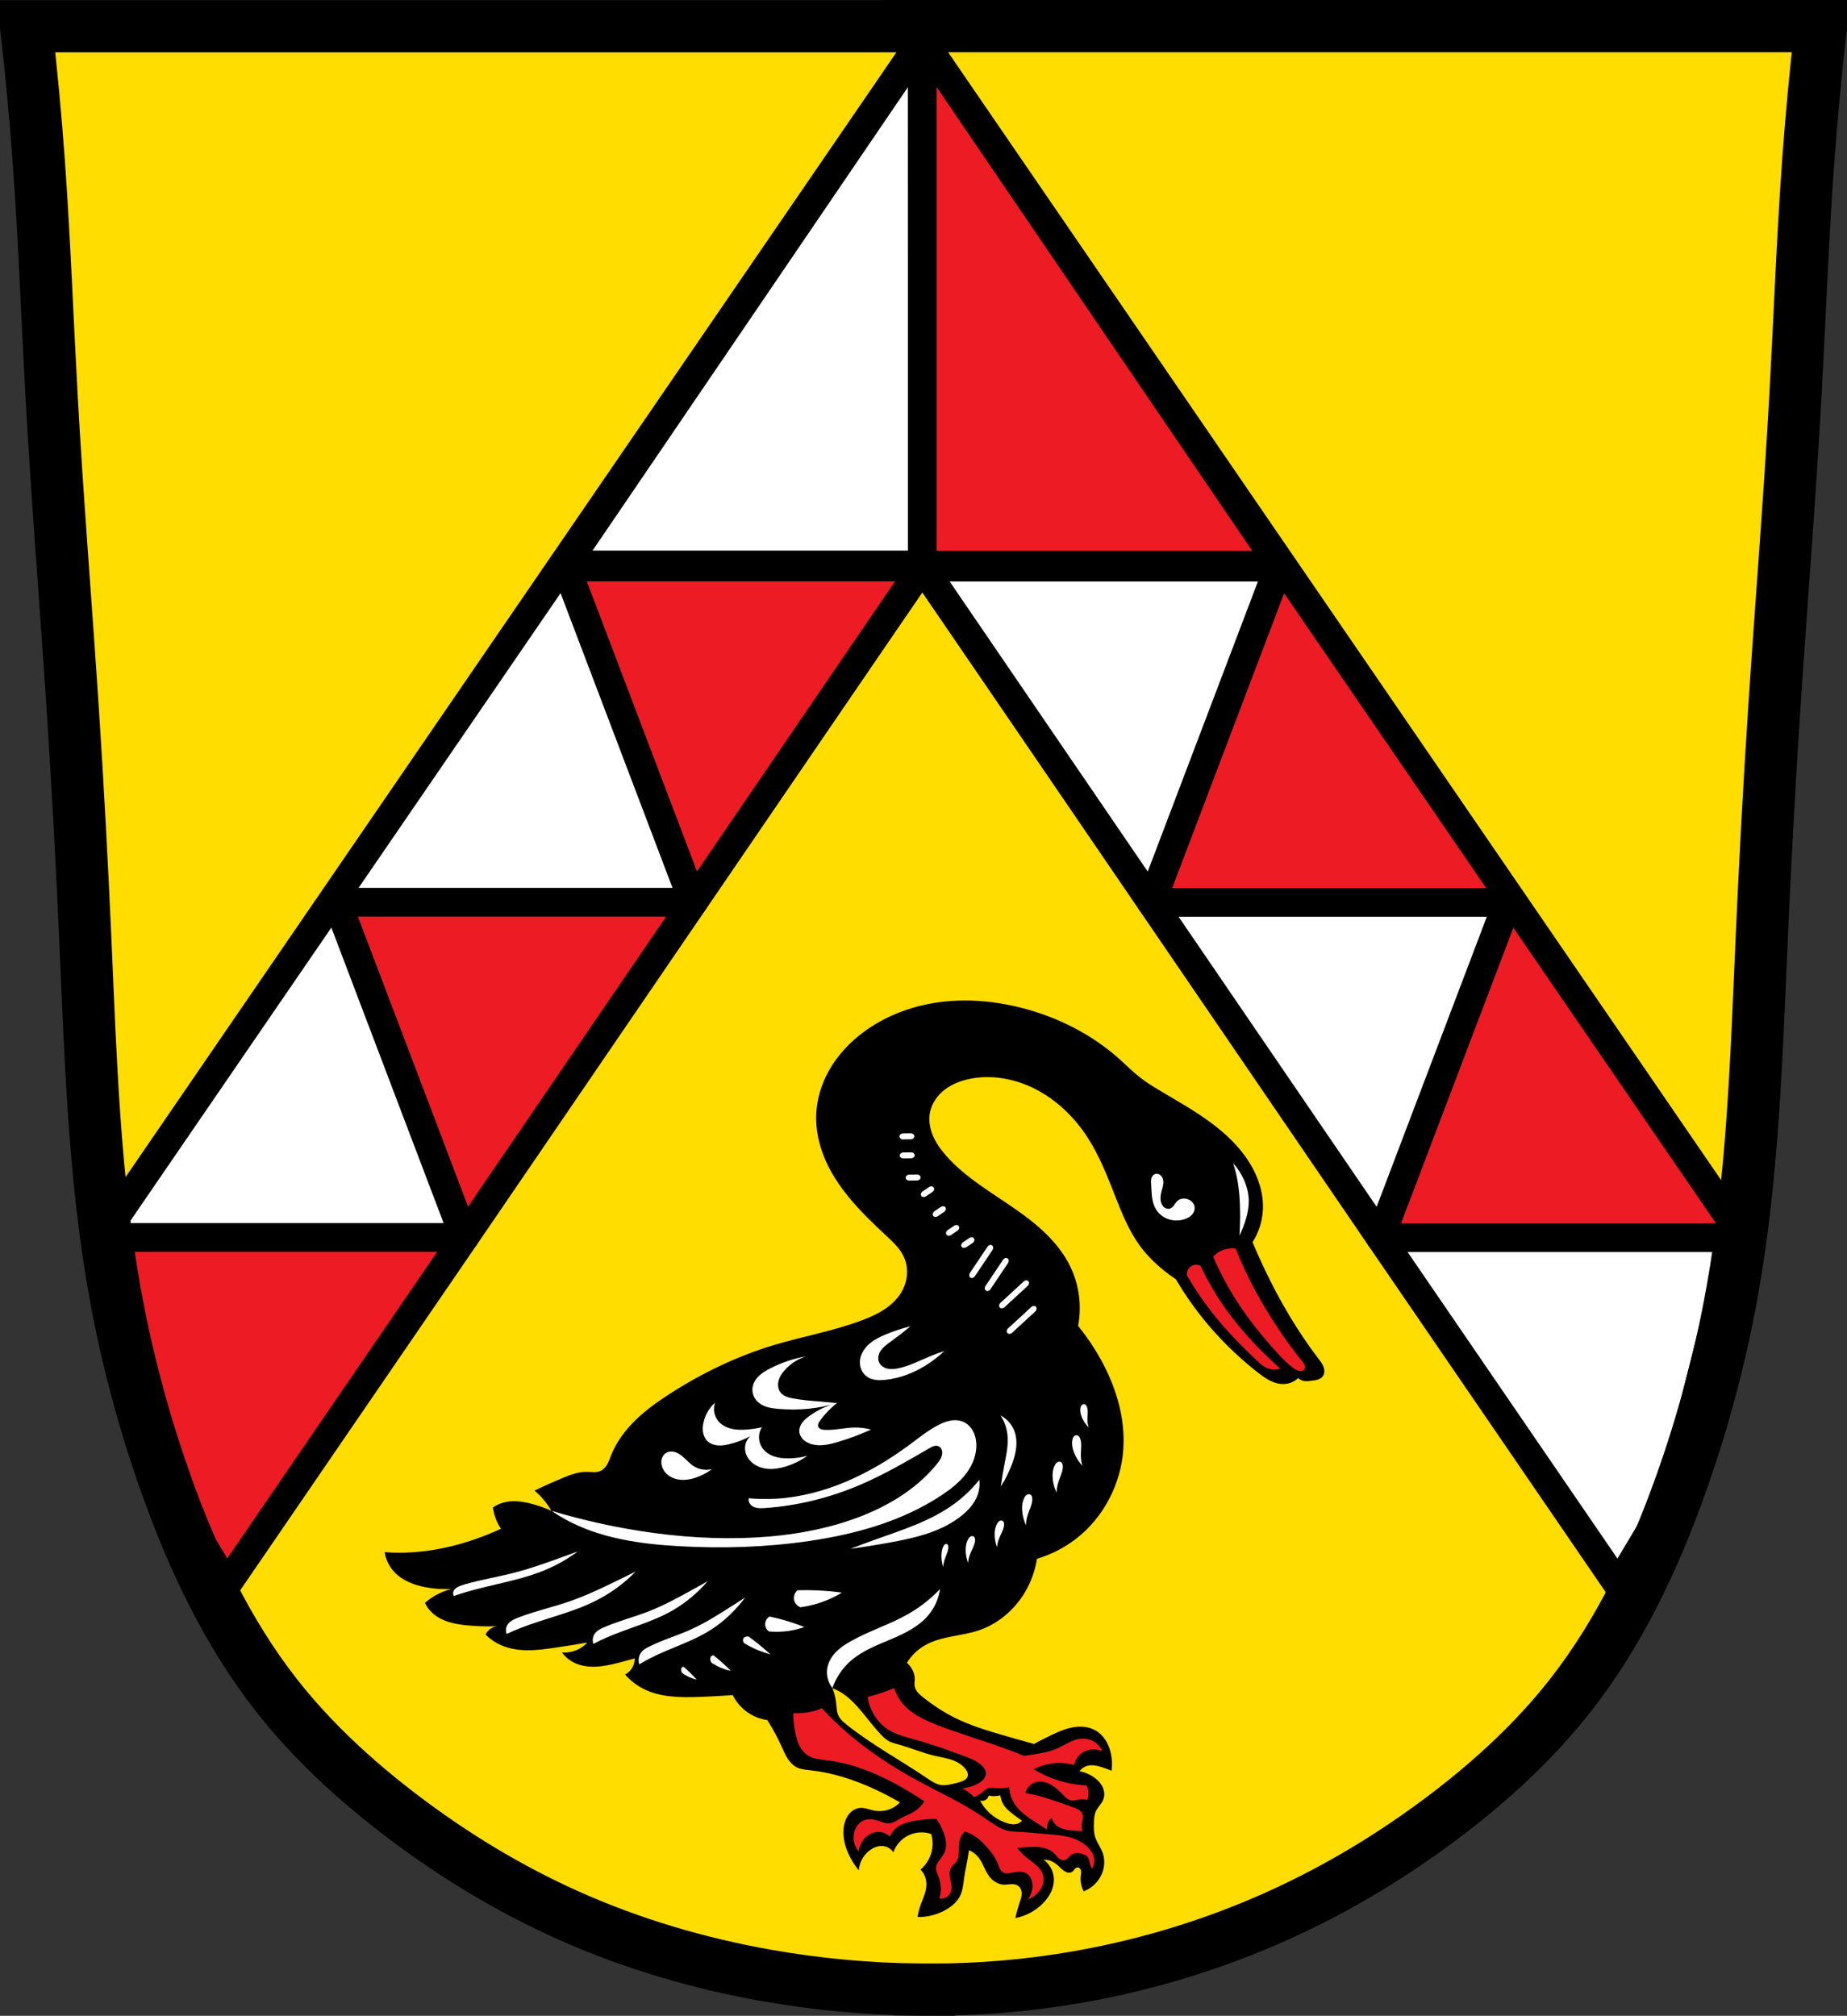 <?xml version="1.0" encoding="UTF-8" standalone="no"?>
<!-- Created with Inkscape (http://www.inkscape.org/) -->

<svg
   xmlns:dc="http://purl.org/dc/elements/1.1/"
   xmlns:cc="http://creativecommons.org/ns#"
   xmlns:rdf="http://www.w3.org/1999/02/22-rdf-syntax-ns#"
   xmlns:svg="http://www.w3.org/2000/svg"
   xmlns="http://www.w3.org/2000/svg"
   xmlns:sodipodi="http://sodipodi.sourceforge.net/DTD/sodipodi-0.dtd"
   xmlns:inkscape="http://www.inkscape.org/namespaces/inkscape"
   width="707.777"
   height="772.541"
   id="svg3724"
   version="1.1"
   inkscape:version="0.92.5 (2060ec1f9f, 2020-04-08)"
   sodipodi:docname="Wappen_Beutelsbach.svg">
  <rect width="100%" height="100%" fill="#333333" stroke="none"/>
  <defs
     id="defs3726">
    <inkscape:path-effect
       effect="spiro"
       id="path-effect3168"
       is_visible="true" />
    <inkscape:path-effect
       effect="spiro"
       id="path-effect3163"
       is_visible="true" />
    <inkscape:path-effect
       effect="spiro"
       id="path-effect3085"
       is_visible="true" />
    <inkscape:path-effect
       effect="spiro"
       id="path-effect3080"
       is_visible="true" />
    <inkscape:path-effect
       effect="spiro"
       id="path-effect2996"
       is_visible="true" />
    <inkscape:path-effect
       effect="spiro"
       id="path-effect2991"
       is_visible="true" />
    <inkscape:path-effect
       effect="spiro"
       id="path-effect2987"
       is_visible="true" />
    <inkscape:path-effect
       effect="spiro"
       id="path-effect2982"
       is_visible="true" />
    <inkscape:path-effect
       effect="spiro"
       id="path-effect2977"
       is_visible="true" />
    <inkscape:path-effect
       effect="spiro"
       id="path-effect2972"
       is_visible="true" />
    <inkscape:path-effect
       effect="spiro"
       id="path-effect2949"
       is_visible="true" />
    <inkscape:path-effect
       effect="spiro"
       id="path-effect2843"
       is_visible="true" />
    <inkscape:path-effect
       effect="spiro"
       id="path-effect2839"
       is_visible="true" />
    <inkscape:path-effect
       effect="spiro"
       id="path-effect2796"
       is_visible="true" />
    <inkscape:path-effect
       effect="spiro"
       id="path-effect2753"
       is_visible="true" />
    <inkscape:path-effect
       effect="spiro"
       id="path-effect2714"
       is_visible="true" />
    <inkscape:path-effect
       effect="spiro"
       id="path-effect2710"
       is_visible="true" />
    <inkscape:path-effect
       effect="spiro"
       id="path-effect2690"
       is_visible="true" />
    <inkscape:path-effect
       effect="spiro"
       id="path-effect2685"
       is_visible="true" />
    <inkscape:path-effect
       effect="spiro"
       id="path-effect2681"
       is_visible="true" />
    <inkscape:path-effect
       is_visible="true"
       id="path-effect3875"
       effect="spiro" />
    <inkscape:path-effect
       is_visible="true"
       id="path-effect3875-7"
       effect="spiro" />
    <inkscape:path-effect
       is_visible="true"
       id="path-effect3904"
       effect="spiro" />
    <inkscape:path-effect
       effect="spiro"
       id="path-effect2753-0"
       is_visible="true" />
    <inkscape:path-effect
       effect="spiro"
       id="path-effect2796-3"
       is_visible="true" />
    <inkscape:path-effect
       effect="spiro"
       id="path-effect2949-3"
       is_visible="true" />
    <inkscape:path-effect
       effect="spiro"
       id="path-effect2996-5"
       is_visible="true" />
    <inkscape:path-effect
       effect="spiro"
       id="path-effect2996-3"
       is_visible="true" />
    <inkscape:path-effect
       effect="spiro"
       id="path-effect2996-3-3"
       is_visible="true" />
    <inkscape:path-effect
       effect="spiro"
       id="path-effect2996-3-4"
       is_visible="true" />
    <inkscape:path-effect
       effect="spiro"
       id="path-effect2996-3-4-0"
       is_visible="true" />
    <inkscape:path-effect
       effect="spiro"
       id="path-effect2996-3-4-9"
       is_visible="true" />
    <inkscape:path-effect
       effect="spiro"
       id="path-effect3085-5"
       is_visible="true" />
    <inkscape:path-effect
       effect="spiro"
       id="path-effect3085-5-9"
       is_visible="true" />
    <inkscape:path-effect
       effect="spiro"
       id="path-effect3085-5-9-8"
       is_visible="true" />
    <inkscape:path-effect
       effect="spiro"
       id="path-effect3085-5-9-8-3"
       is_visible="true" />
    <inkscape:path-effect
       effect="spiro"
       id="path-effect3168-6"
       is_visible="true" />
    <inkscape:path-effect
       effect="spiro"
       id="path-effect3168-2"
       is_visible="true" />
    <inkscape:path-effect
       effect="spiro"
       id="path-effect3168-5"
       is_visible="true" />
  </defs>
  <sodipodi:namedview
     id="base"
     pagecolor="#ffffff"
     bordercolor="#666666"
     borderopacity="1.0"
     inkscape:pageopacity="0.0"
     inkscape:pageshadow="2"
     inkscape:zoom="1.026481"
     inkscape:cx="353.88867"
     inkscape:cy="386.27029"
     inkscape:document-units="px"
     inkscape:current-layer="layer1"
     showgrid="false"
     inkscape:window-width="1920"
     inkscape:window-height="1046"
     inkscape:window-x="-11"
     inkscape:window-y="-11"
     inkscape:window-maximized="1"
     inkscape:snap-midpoints="true"
     inkscape:snap-smooth-nodes="true"
     inkscape:object-nodes="true"
     fit-margin-top="0"
     fit-margin-left="0"
     fit-margin-right="0"
     fit-margin-bottom="0"
     inkscape:snap-global="false"
     inkscape:snap-intersection-paths="true" />
  <g
     inkscape:label="Ebene 1"
     inkscape:groupmode="layer"
     id="layer1"
     transform="translate(-18.159,-82.148)">
    <path
       style="fill:#ffdd00;fill-opacity:1;stroke:#000000;stroke-width:1px;stroke-linecap:butt;stroke-linejoin:miter;stroke-opacity:1"
       d="m 28.976,91.124 685.212,2.679 -13.396,255.866 -10.047,170.801 -18.085,111.188 -30.141,72.339 -46.217,57.603 -77.028,52.245 -83.726,27.462 -81.716,4.019 L 274.794,828.581 213.172,803.798 153.56,763.61 108.013,712.035 77.871,632.998 56.438,531.857 49.74,416.65 37.683,204.321 z"
       id="path3067"
       inkscape:connector-curvature="0" />
    <path
       style="fill:#ffffff;fill-opacity:1;fill-rule:nonzero;stroke:#000000;stroke-width:11;stroke-miterlimit:4;stroke-opacity:1;stroke-dasharray:none;stroke-linejoin:round;stroke-linecap:round"
       d="m 371.562,97.5 -69.188,100.969 -242.688,354.125 3.375,21.656 12.625,58.031 18.281,47.312 7.875,13.469 269.719,-393.625 0.094,-201.875 -0.094,-0.062 z"
       id="rect4109"
       inkscape:connector-curvature="0" />
    <path
       style="fill:#ed1c24;stroke:#000000;stroke-width:11;stroke-linecap:round;stroke-linejoin:round;stroke-miterlimit:4;stroke-opacity:1;stroke-dasharray:none;fill-opacity:1"
       d="m 196.122,556.381 -136.513,0 25.219,99.556 20.104,33.646 z"
       id="path4240-82"
       inkscape:connector-curvature="0"
       sodipodi:nodetypes="ccccc" />
    <path
       style="fill:#ffffff;fill-opacity:1;stroke:#000000;stroke-width:11;stroke-linecap:butt;stroke-linejoin:round;stroke-miterlimit:4;stroke-opacity:1;stroke-dasharray:none"
       d="m 371.656,97.562 0,201.104 -136.83,0 z"
       id="path4180-0"
       inkscape:connector-curvature="0" />
    <path
       style="fill:#ed1c24;stroke:#000000;stroke-width:11;stroke-linecap:butt;stroke-linejoin:round;stroke-miterlimit:4;stroke-opacity:1;stroke-dasharray:none;fill-opacity:1"
       d="m 371.562,299.438 -136.513,0 48.792,128.472 z"
       id="path4240"
       inkscape:connector-curvature="0" />
    <path
       style="fill:#ed1c24;stroke:#000000;stroke-width:11;stroke-linecap:round;stroke-linejoin:round;stroke-miterlimit:4;stroke-opacity:1;stroke-dasharray:none;fill-opacity:1"
       d="m 283.842,427.909 -136.513,0 48.792,128.472 z"
       id="path4240-8"
       inkscape:connector-curvature="0" />
    <path
       style="fill:#ed1c24;fill-opacity:1;fill-rule:nonzero;stroke:#000000;stroke-width:11;stroke-miterlimit:4;stroke-opacity:1;stroke-dasharray:none;stroke-linejoin:round;stroke-linecap:round"
       d="m 371.656,97.562 69.188,100.969 242.688,354.125 -3.375,21.656 -12.625,58.031 L 649.25,679.656 641.375,693.125 371.656,299.5 l -0.094,-201.875 0.094,-0.062 z"
       id="rect4109-7"
       inkscape:connector-curvature="0" />
    <path
       style="fill:#ffffff;fill-opacity:1;stroke:#000000;stroke-width:11;stroke-linecap:butt;stroke-linejoin:round;stroke-miterlimit:4;stroke-opacity:1;stroke-dasharray:none"
       d="m 547.097,556.444 136.513,0 L 658.391,656 638.286,689.646 z"
       id="path4240-82-6"
       inkscape:connector-curvature="0"
       sodipodi:nodetypes="ccccc" />
    <path
       style="fill:#ed1c24;fill-opacity:1;stroke:#000000;stroke-width:11;stroke-linecap:butt;stroke-linejoin:round;stroke-miterlimit:4;stroke-opacity:1;stroke-dasharray:none"
       d="m 371.562,97.625 0,201.104 136.83,0 z"
       id="path4180-0-1"
       inkscape:connector-curvature="0" />
    <path
       style="fill:#ffffff;fill-opacity:1;stroke:#000000;stroke-width:11;stroke-linecap:butt;stroke-linejoin:round;stroke-miterlimit:4;stroke-opacity:1;stroke-dasharray:none"
       d="m 371.656,299.5 136.513,0 -48.792,128.472 z"
       id="path4240-4"
       inkscape:connector-curvature="0" />
    <path
       style="fill:#ffffff;fill-opacity:1;stroke:#000000;stroke-width:11;stroke-linecap:round;stroke-linejoin:round;stroke-miterlimit:4;stroke-opacity:1;stroke-dasharray:none"
       d="m 459.377,427.972 136.513,0 -48.792,128.472 z"
       id="path4240-8-2"
       inkscape:connector-curvature="0" />
    <path
       style="fill:none;stroke:#000000;stroke-width:20;stroke-linecap:butt;stroke-linejoin:miter;stroke-miterlimit:4;stroke-dasharray:none;stroke-opacity:1"
       d="M 348.758 10 L 348.758 10.041 C 293.217 10.041 237.674 10.041 182.133 10.041 C 124.755 10.041 67.378 10.041 10 10.041 C 11.991 27.326 13.615 44.652 14.871 62.006 C 17.024 91.744 18.095 121.55 19.744 151.32 C 21.964 191.407 25.233 231.429 27.863 271.49 C 29.817 301.242 31.417 331.017 32.734 360.805 C 34.728 405.885 36.09 451.18 44.102 495.588 C 48.582 520.425 55.132 544.883 63.588 568.662 C 73.83 597.465 87.024 625.521 105.863 649.596 C 119.424 666.924 135.737 681.963 153.219 695.326 C 173.224 710.618 194.87 723.815 217.859 734.09 C 242.184 744.961 267.94 752.529 294.182 757.141 C 313.341 760.508 332.775 762.286 352.227 762.498 L 352.227 762.508 C 352.574 762.513 352.921 762.506 353.268 762.51 C 354.205 762.517 355.142 762.541 356.08 762.541 L 356.08 762.516 C 375.281 762.553 394.486 760.919 413.396 757.592 C 439.748 752.956 465.535 745.068 489.918 734.049 C 512.862 723.68 534.539 710.555 554.559 695.285 C 572.055 681.94 588.359 666.886 601.914 649.553 C 620.746 625.473 633.943 597.423 644.188 568.621 C 652.645 544.843 659.194 520.382 663.674 495.545 C 671.684 451.137 673.049 405.842 675.043 360.762 C 676.36 330.975 677.961 301.2 679.914 271.447 C 682.544 231.386 685.813 191.366 688.033 151.279 C 689.682 121.509 690.752 91.703 692.904 61.965 C 694.16 44.611 695.786 27.285 697.777 10 C 640.4 10 583.02 10 525.643 10 C 466.681 10 407.72 10 348.758 10 z "
       transform="translate(18.159,82.148)"
       id="path3873" />
    <path
       inkscape:connector-curvature="0"
       style="fill:#000000;stroke:none;stroke-width:0.4;stroke-linecap:butt;stroke-linejoin:miter;stroke-miterlimit:4;stroke-dasharray:none;stroke-opacity:1"
       d="m 387.775,465.574 c -3.297,0.009 -6.591,0.226 -9.861,0.674 -10.464,1.435 -20.667,5.28 -29.107,11.629 -4.837,3.639 -9.088,8.099 -12.238,13.268 -3.15,5.169 -5.178,11.058 -5.582,17.098 -0.319,4.773 0.374,9.591 1.828,14.148 4.26,13.352 14.618,23.749 24.893,33.281 2.63,2.44 5.348,4.954 6.83,8.221 1.804,3.975 1.508,8.766 -0.498,12.643 -1.511,2.919 -3.908,5.316 -6.619,7.174 -2.712,1.858 -5.74,3.207 -8.812,4.375 -10.993,4.181 -22.686,6.164 -33.947,9.557 -14.118,4.254 -27.53,10.726 -39.922,18.717 -4.623,2.981 -9.13,6.191 -13.066,10.033 -3.936,3.843 -7.3,8.35 -9.334,13.461 -0.454,1.141 -0.843,2.315 -1.439,3.389 -0.597,1.074 -1.43,2.061 -2.541,2.586 -0.851,0.402 -1.813,0.51 -2.754,0.508 -0.941,-0.002 -1.881,-0.109 -2.822,-0.111 -3.177,-0.006 -6.225,1.169 -9.158,2.391 -3.593,1.496 -7.146,3.089 -10.652,4.777 1.46,1.223 2.796,2.593 3.982,4.082 0.924,1.16 1.757,2.393 2.488,3.684 -2.683,-1.235 -5.49,-2.204 -8.363,-2.887 -3.131,-0.744 -6.426,-1.146 -9.557,-0.398 -1.598,0.382 -3.126,1.062 -4.48,1.992 0.207,1.568 0.61,3.109 1.195,4.578 0.501,1.257 1.136,2.461 1.891,3.584 -3.217,1.488 -6.508,2.818 -9.855,3.982 -8.746,3.043 -17.921,4.96 -27.178,5.178 -2.523,0.059 -5.05,-0.007 -7.566,-0.199 0.437,2.766 1.7,5.396 3.584,7.467 3.069,3.374 7.568,5.11 12.047,5.973 3.272,0.63 6.621,0.855 9.947,0.666 -2.166,0.562 -4.257,1.416 -6.195,2.533 -1.401,0.808 -2.723,1.753 -3.941,2.816 0.721,1.487 1.731,2.833 2.957,3.941 1.747,1.58 3.906,2.658 6.154,3.361 2.249,0.703 4.595,1.046 6.939,1.285 3.823,0.389 7.673,0.492 11.514,0.342 -1.137,0.192 -2.221,0.703 -3.066,1.488 -0.519,0.481 -0.951,1.057 -1.268,1.689 1.693,1.714 3.711,3.108 5.914,4.084 3.202,1.419 6.742,1.942 10.244,1.957 3.502,0.015 6.987,-0.463 10.451,-0.973 4.137,-0.609 8.267,-1.266 12.389,-1.971 -1.381,1.483 -3.142,2.608 -5.068,3.238 -1.492,0.488 -3.079,0.68 -4.645,0.562 1.049,1.431 2.401,2.639 3.941,3.52 2.635,1.507 5.746,2.026 8.779,1.934 3.034,-0.092 6.019,-0.764 8.961,-1.51 2.075,-0.526 4.139,-1.089 6.193,-1.689 0.019,1.449 -0.43,2.899 -1.266,4.082 -0.619,0.877 -1.447,1.606 -2.395,2.111 1.889,2.187 4.195,4.014 6.758,5.352 6.512,3.398 14.199,3.486 21.541,3.238 4.322,-0.146 8.641,-0.381 12.953,-0.705 1.16,2.354 2.858,4.441 4.928,6.055 2.399,1.87 5.294,3.097 8.307,3.52 2.065,3.244 3.901,6.634 5.49,10.137 0.702,1.546 1.36,3.123 2.273,4.555 0.914,1.432 2.113,2.729 3.641,3.471 1.574,0.764 3.368,0.886 5.107,1.072 8.536,0.912 16.805,3.636 24.6,7.234 3.317,1.532 6.561,3.224 9.715,5.068 -1.021,1.093 -2.278,1.962 -3.66,2.533 -2.033,0.84 -4.324,1.02 -6.477,0.564 -0.846,-0.179 -1.669,-0.452 -2.506,-0.668 -0.837,-0.216 -1.7,-0.376 -2.562,-0.318 -1.622,0.108 -3.135,0.995 -4.191,2.23 -1.056,1.235 -1.685,2.793 -2.004,4.387 -0.718,3.59 0.081,7.348 1.549,10.701 1.043,2.382 2.421,4.617 4.082,6.617 0.214,-3.125 1.923,-6.114 4.506,-7.885 0.818,-0.561 1.723,-1.006 2.686,-1.246 0.963,-0.24 1.985,-0.271 2.945,-0.021 1.265,0.328 2.396,1.15 3.098,2.252 1.021,-2.897 3.26,-5.343 6.055,-6.617 2.627,-1.198 5.714,-1.352 8.447,-0.422 0.614,2.046 0.711,4.244 0.281,6.336 -0.583,2.836 -2.148,5.459 -4.365,7.32 1.084,1.114 1.831,2.555 2.113,4.084 0.241,1.302 0.15,2.65 -0.141,3.941 -0.438,1.942 -1.317,3.753 -1.973,5.633 -0.511,1.464 -0.887,2.972 -1.125,4.504 3.993,0.094 8.007,-0.994 11.404,-3.096 2.031,-1.256 3.884,-2.922 4.928,-5.07 1.055,-2.171 1.209,-4.649 1.549,-7.039 0.329,-2.315 0.846,-4.598 1.266,-6.898 0.213,-1.169 0.402,-2.342 0.564,-3.52 1.427,0.618 2.697,1.595 3.66,2.816 1.814,2.3 2.492,5.349 4.365,7.602 1.356,1.631 3.37,2.769 5.49,2.816 0.859,0.019 1.712,-0.136 2.57,-0.182 0.858,-0.046 1.756,0.029 2.498,0.463 0.424,0.248 0.78,0.606 1.041,1.021 0.261,0.416 0.429,0.888 0.508,1.373 0.112,0.689 0.044,1.397 -0.105,2.078 -0.149,0.682 -0.38,1.342 -0.6,2.004 -0.659,1.99 -1.223,4.011 -1.689,6.055 4.044,-0.771 7.836,-2.817 10.701,-5.773 1.227,-1.266 2.292,-2.702 3.031,-4.303 0.739,-1.6 1.144,-3.37 1.051,-5.131 -0.15,-2.82 -1.642,-5.539 -3.941,-7.18 1.433,-0.053 2.879,0.346 4.082,1.127 1.343,0.871 2.354,2.176 3.662,3.098 0.476,0.335 0.997,0.621 1.568,0.732 0.286,0.056 0.582,0.066 0.869,0.018 0.287,-0.049 0.565,-0.157 0.801,-0.328 0.359,-0.261 0.599,-0.648 0.881,-0.99 0.141,-0.171 0.295,-0.333 0.477,-0.461 0.181,-0.128 0.392,-0.22 0.613,-0.238 0.328,-0.028 0.659,0.112 0.896,0.34 0.238,0.228 0.388,0.537 0.463,0.857 0.15,0.642 0.01,1.309 -0.068,1.963 -0.245,2.059 0.149,4.191 1.115,6.025 2.311,-0.901 4.344,-2.503 5.76,-4.539 1.013,-1.457 1.714,-3.137 1.996,-4.889 0.282,-1.752 0.141,-3.574 -0.447,-5.248 -0.774,-2.202 -2.289,-4.099 -2.957,-6.336 -0.528,-1.767 -0.497,-3.649 -0.422,-5.492 0.057,-1.388 0.143,-2.81 0.703,-4.082 0.379,-0.861 0.96,-1.614 1.521,-2.369 0.562,-0.755 1.117,-1.533 1.436,-2.418 0.564,-1.565 0.32,-3.351 -0.438,-4.832 -0.757,-1.481 -1.99,-2.679 -3.365,-3.615 -1.61,-1.097 -3.44,-1.867 -5.35,-2.252 0.788,-1.053 1.957,-1.816 3.238,-2.113 1.723,-0.399 3.523,0.031 5.209,0.564 1.289,0.408 2.559,0.878 3.803,1.408 0.311,-2.245 0.214,-4.546 -0.283,-6.758 -0.391,-1.742 -1.034,-3.438 -1.994,-4.943 -0.96,-1.505 -2.244,-2.817 -3.787,-3.715 -1.432,-0.833 -3.063,-1.297 -4.713,-1.443 -1.65,-0.147 -3.319,0.019 -4.934,0.387 -2.279,0.519 -4.448,1.433 -6.57,2.412 -2.523,1.164 -5,2.426 -7.426,3.781 -3.998,-1.093 -7.987,-2.22 -11.967,-3.379 -6.237,-1.817 -12.486,-3.728 -18.305,-6.617 -4.357,-2.163 -8.438,-4.858 -12.248,-7.883 -0.727,-0.578 -1.45,-1.173 -2.045,-1.887 -0.594,-0.714 -1.059,-1.56 -1.193,-2.479 -0.135,-0.923 0.067,-1.859 0.059,-2.791 -0.011,-1.305 -0.437,-2.586 -1.092,-3.715 -0.511,-0.882 -1.164,-1.683 -1.924,-2.363 1.731,-2.794 4.178,-5.142 7.041,-6.758 3.085,-1.741 6.577,-2.616 10.053,-3.303 3.476,-0.687 7,-1.211 10.361,-2.33 8.055,-2.682 14.803,-8.802 18.725,-16.332 1.811,-3.477 3.052,-7.248 3.66,-11.121 5.443,-1.619 10.58,-4.261 15.064,-7.744 10.45,-8.118 17.076,-20.874 18.021,-34.072 0.866,-12.09 -2.83,-24.186 -8.729,-34.775 -2.486,-4.463 -5.363,-8.707 -8.588,-12.67 1.472,-7.715 0.367,-15.9 -3.098,-22.949 -4.426,-9.004 -12.338,-15.783 -20.555,-21.541 -9.289,-6.51 -19.388,-12.191 -26.893,-20.697 -2.043,-2.316 -3.887,-4.847 -5.088,-7.693 -1.2,-2.846 -1.728,-6.035 -1.105,-9.061 0.72,-3.501 2.953,-6.586 5.811,-8.732 2.858,-2.147 6.305,-3.409 9.816,-4.078 8.114,-1.545 16.662,0.02 24.076,3.66 8.574,4.209 15.69,11.1 20.836,19.146 4.419,6.91 7.419,14.612 10.418,22.246 2.532,6.444 5.122,12.954 9.152,18.584 2.616,3.655 5.804,6.881 9.293,9.715 1.538,1.249 3.134,2.424 4.785,3.52 1.462,2.494 3.013,4.935 4.646,7.32 7.346,10.723 16.392,20.264 26.609,28.299 1.56,1.227 3.161,2.429 4.945,3.299 1.784,0.87 3.78,1.397 5.756,1.207 1.831,-0.176 3.596,-0.982 4.928,-2.252 0.48,0.469 1.077,0.816 1.723,1.002 1.13,0.325 2.335,0.151 3.502,0.004 0.757,-0.095 1.522,-0.178 2.25,-0.406 0.728,-0.228 1.429,-0.615 1.898,-1.217 0.385,-0.493 0.597,-1.109 0.646,-1.732 0.049,-0.623 -0.058,-1.251 -0.264,-1.842 -0.411,-1.181 -1.194,-2.19 -1.953,-3.184 -8.1,-10.604 -14.872,-22.187 -20.615,-34.232 -1.643,-3.446 -3.202,-6.932 -4.678,-10.453 2.419,-3.798 3.806,-8.243 3.98,-12.742 0.288,-7.441 -2.725,-14.731 -7.168,-20.707 -3.64,-4.897 -8.22,-9.035 -13.141,-12.643 -6.255,-4.586 -13.068,-8.343 -19.711,-12.346 -2.461,-1.483 -4.907,-3.006 -7.168,-4.779 -2.7,-2.118 -5.112,-4.576 -7.666,-6.869 -10.718,-9.624 -23.962,-16.289 -37.93,-19.811 -7.041,-1.775 -14.307,-2.766 -21.561,-2.746 z M 337.123,729.113 c 0.97,0.368 1.91,0.813 2.809,1.33 3.374,1.941 6.088,4.839 8.574,7.834 2.38,2.867 4.608,5.868 7.17,8.574 0.968,1.022 2.001,2.015 3.252,2.66 1.02,0.526 2.146,0.803 3.252,1.109 4.8,1.33 9.414,3.306 14.266,4.434 2.172,0.505 4.392,0.841 6.498,1.572 2.107,0.731 4.139,1.913 5.402,3.75 0.239,0.347 0.448,0.718 0.578,1.119 0.13,0.401 0.176,0.834 0.086,1.246 -0.127,0.581 -0.517,1.079 -0.992,1.436 -0.475,0.357 -1.032,0.586 -1.594,0.781 -1.203,0.419 -2.451,0.698 -3.697,0.961 -1.192,0.252 -2.409,0.492 -3.621,0.371 -1.054,-0.105 -2.065,-0.482 -3.004,-0.973 -0.938,-0.49 -1.812,-1.095 -2.688,-1.689 -10.163,-6.902 -21.058,-12.753 -30.674,-20.398 -1.397,-1.111 -2.818,-2.331 -3.473,-3.992 -0.414,-1.051 -0.488,-2.201 -0.592,-3.326 -0.098,-1.066 -0.229,-2.129 -0.443,-3.178 -0.254,-1.239 -0.626,-2.453 -1.109,-3.621 z m 64.379,41.094 c 0.111,1.197 0.491,2.368 1.107,3.4 0.925,1.55 2.338,2.744 3.77,3.844 1.106,0.85 2.241,1.664 3.4,2.439 -0.47,0.545 -1.09,0.958 -1.773,1.182 -0.632,0.207 -1.309,0.252 -1.971,0.193 -0.662,-0.059 -1.312,-0.218 -1.947,-0.414 -3.034,-0.938 -5.801,-2.723 -7.908,-5.1 -0.955,-1.076 -1.776,-2.272 -2.439,-3.549 0.796,0.256 1.716,0.084 2.365,-0.443 0.455,-0.37 0.775,-0.903 0.887,-1.479 0.656,0.141 1.326,0.216 1.996,0.223 0.846,0.008 1.693,-0.092 2.514,-0.297 z"
       id="path2679-1" />
    <path
       style="fill:#ed1c24;stroke:none;stroke-width:1px;stroke-linecap:butt;stroke-linejoin:miter;stroke-opacity:1;fill-opacity:1"
       d="M 472.066 478.434 C 470.628 478.434 469.188 478.755 467.891 479.377 C 466.751 479.923 465.72 480.696 464.877 481.637 C 467.153 486.899 469.814 491.995 472.83 496.871 C 477.735 504.801 483.569 512.132 489.906 518.971 C 491.721 520.929 493.592 522.86 495.766 524.41 C 496.21 524.727 496.669 525.03 497.176 525.23 C 497.683 525.431 498.245 525.526 498.779 525.416 C 499.023 525.366 499.258 525.274 499.463 525.133 C 499.668 524.992 499.842 524.801 499.951 524.578 C 500.06 524.356 500.104 524.105 500.094 523.857 C 500.084 523.61 500.021 523.365 499.926 523.137 C 499.736 522.679 499.422 522.288 499.113 521.9 C 495.404 517.239 491.909 512.405 488.65 507.418 C 484.307 500.772 480.381 493.851 477.016 486.66 C 475.765 483.989 474.593 481.281 473.5 478.541 C 473.026 478.469 472.546 478.433 472.066 478.434 z M 458.59 484.693 C 458.424 484.685 458.257 484.688 458.092 484.703 C 457.431 484.762 456.788 485.008 456.256 485.404 C 455.746 485.784 455.34 486.3 455.092 486.885 C 454.843 487.47 454.754 488.122 454.834 488.752 C 457.026 492.565 459.429 496.255 462.031 499.801 C 467.813 507.679 474.554 514.818 481.703 521.48 C 482.94 522.633 484.229 523.797 485.805 524.41 C 487.318 524.999 489.043 525.03 490.576 524.494 C 489.016 523.099 487.481 521.677 485.973 520.227 C 479.196 513.711 472.934 506.622 467.725 498.797 C 464.814 494.425 462.237 489.831 460.023 485.068 C 459.578 484.846 459.087 484.719 458.59 484.693 z M 342.654 646.943 C 341.159 647.576 339.642 648.157 338.105 648.682 C 336.255 649.313 334.378 649.865 332.48 650.336 C 332.724 651.928 333.171 653.489 333.805 654.969 C 335.127 658.056 337.295 660.8 340.09 662.662 C 343.271 664.782 347.08 665.688 350.762 666.715 C 357.037 668.466 363.176 670.67 369.291 672.918 C 371.886 673.872 374.573 674.895 376.488 676.889 C 376.854 677.269 377.189 677.685 377.434 678.152 C 377.678 678.62 377.83 679.141 377.818 679.668 C 377.805 680.234 377.602 680.785 377.314 681.273 C 376.903 681.973 376.317 682.559 375.656 683.031 C 374.996 683.503 374.262 683.863 373.51 684.168 C 372.005 684.778 370.411 685.169 368.795 685.326 C 369.747 685.866 370.661 686.476 371.525 687.146 C 372.159 687.638 372.765 688.163 373.344 688.719 C 374.623 688.14 375.825 687.385 376.902 686.484 C 377.421 686.05 377.927 685.573 378.557 685.326 C 379.011 685.148 379.506 685.101 379.994 685.113 C 380.482 685.126 380.966 685.196 381.451 685.244 C 383.218 685.419 385.014 685.308 386.746 684.914 C 386.845 687.197 387.568 689.45 388.814 691.365 C 390.726 694.303 393.732 696.321 396.672 698.23 C 398.211 699.23 399.756 700.224 401.305 701.209 C 401.044 700.186 401.196 699.065 401.719 698.148 C 402.041 697.584 402.497 697.098 403.041 696.742 C 403.284 697.714 403.808 698.614 404.531 699.307 C 405.208 699.955 406.047 700.417 406.928 700.736 C 407.809 701.055 408.734 701.237 409.66 701.375 C 411.384 701.632 413.129 701.742 414.871 701.705 C 414.543 700.84 414.427 699.895 414.539 698.977 C 414.612 698.38 414.778 697.799 414.885 697.207 C 414.991 696.615 415.038 695.996 414.871 695.418 C 414.646 694.64 414.054 694.01 413.371 693.574 C 412.688 693.138 411.913 692.872 411.148 692.605 C 407.245 691.244 403.38 689.759 399.402 688.635 C 397.277 688.034 395.122 687.538 392.949 687.146 C 393.342 685.378 394.656 683.84 396.342 683.176 C 397.354 682.777 398.473 682.683 399.551 682.832 C 400.628 682.981 401.665 683.367 402.617 683.893 C 404.522 684.944 406.072 686.523 407.592 688.08 C 407.952 688.45 408.316 688.82 408.721 689.141 C 409.126 689.461 409.577 689.732 410.072 689.877 C 410.795 690.088 411.569 690.021 412.311 689.893 C 413.052 689.764 413.787 689.575 414.539 689.545 C 415.241 689.517 415.949 689.631 416.607 689.877 C 416.972 688.989 417.142 688.023 417.104 687.064 C 417.064 686.088 416.809 685.12 416.359 684.252 C 415.142 684.193 413.929 684.082 412.721 683.92 C 409.792 683.528 406.904 682.834 404.117 681.852 C 401.321 680.865 398.627 679.588 396.094 678.047 C 398.138 676.986 400.354 676.257 402.629 675.896 C 405.624 675.422 408.719 675.593 411.645 676.393 C 411.858 675.215 412.375 674.092 413.133 673.166 C 414.317 671.719 416.08 670.778 417.932 670.52 C 419.443 670.308 421.013 670.541 422.398 671.182 C 421.586 669.17 419.89 667.535 417.85 666.797 C 416.057 666.149 414.057 666.187 412.225 666.715 C 409.755 667.426 407.618 668.967 405.275 670.023 C 402.26 671.384 398.95 671.922 395.68 672.422 C 394.577 672.59 393.474 672.756 392.371 672.918 C 389.828 671.871 387.263 670.88 384.678 669.941 C 376.201 666.864 367.515 664.375 359.117 661.09 C 356.485 660.06 353.872 658.948 351.453 657.484 C 349.034 656.021 346.804 654.191 345.137 651.908 C 344.041 650.407 343.197 648.721 342.654 646.943 z M 314.975 654.691 C 313.096 655.479 311.115 656.023 309.098 656.307 C 307.396 656.546 305.673 656.602 303.955 656.602 C 304.001 659.092 304.272 661.578 304.764 664.02 C 305.111 665.742 305.572 667.459 306.369 669.025 C 307.167 670.591 308.322 672.009 309.832 672.908 C 311.879 674.127 314.358 674.294 316.723 674.582 C 328.219 675.982 339.021 680.911 348.91 686.939 C 350.697 688.028 352.46 689.155 354.199 690.318 C 353.154 692.037 351.676 693.489 349.939 694.504 C 348.53 695.327 346.968 695.86 345.531 696.635 C 344.707 697.079 343.925 697.601 343.09 698.025 C 342.255 698.45 341.349 698.778 340.412 698.793 C 339.238 698.812 338.119 698.342 337.01 697.957 C 336.063 697.628 335.091 697.356 334.094 697.256 C 333.097 697.156 332.071 697.234 331.135 697.59 C 330.237 697.931 329.44 698.523 328.818 699.256 C 328.197 699.989 327.746 700.86 327.461 701.777 C 327.05 703.099 326.981 704.524 327.262 705.879 C 327.543 707.234 328.175 708.514 329.078 709.562 C 329.254 707.88 329.924 706.253 330.986 704.936 C 331.719 704.027 332.64 703.263 333.689 702.752 C 334.739 702.241 335.919 701.987 337.084 702.07 C 338.535 702.174 339.941 702.812 340.977 703.834 C 341.514 702.625 342.325 701.538 343.328 700.676 C 345.503 698.807 348.426 698.09 351.262 697.664 C 353.765 697.288 356.294 697.091 358.826 697.076 C 360.033 698.766 361.001 700.625 361.691 702.584 C 362.131 703.831 362.46 705.128 362.521 706.449 C 362.583 707.77 362.367 709.119 361.766 710.297 C 361.242 711.322 360.45 712.181 359.791 713.125 C 359.462 713.597 359.162 714.094 358.955 714.631 C 358.748 715.168 358.634 715.747 358.68 716.32 C 358.744 717.119 359.108 717.857 359.414 718.598 C 360.239 720.591 360.68 722.765 360.516 724.916 C 360.447 725.813 360.275 726.703 360.002 727.561 C 360.83 727.716 361.708 727.589 362.459 727.207 C 363.21 726.825 363.828 726.19 364.189 725.43 C 364.565 724.641 364.66 723.743 364.609 722.871 C 364.558 721.999 364.367 721.142 364.189 720.287 C 364.034 719.537 363.888 718.781 363.883 718.016 C 363.878 717.25 364.022 716.467 364.41 715.807 C 364.957 714.877 365.929 714.272 366.539 713.383 C 367.039 712.654 367.27 711.77 367.361 710.891 C 367.452 710.011 367.413 709.124 367.422 708.24 C 367.437 706.704 367.61 705.131 368.303 703.76 C 368.651 703.07 369.128 702.444 369.699 701.924 C 370.641 702.193 371.553 702.563 372.416 703.025 C 374.496 704.139 376.257 705.767 377.852 707.506 C 379.712 709.534 381.402 711.775 382.406 714.338 C 382.651 714.964 382.855 715.608 383.172 716.201 C 383.488 716.794 383.935 717.344 384.537 717.643 C 384.939 717.842 385.393 717.922 385.842 717.928 C 386.291 717.933 386.739 717.868 387.182 717.791 C 388.219 717.611 389.251 717.367 390.303 717.311 C 391.354 717.254 392.447 717.398 393.352 717.938 C 394.06 718.361 394.618 719.012 394.992 719.748 C 395.366 720.484 395.561 721.302 395.629 722.125 C 395.799 724.188 395.154 726.307 393.865 727.928 C 395.415 727.351 396.818 726.382 397.906 725.137 C 398.665 724.268 399.274 723.259 399.617 722.158 C 399.96 721.057 400.03 719.863 399.742 718.746 C 399.356 717.248 398.359 715.973 397.217 714.93 C 396.075 713.886 394.776 713.032 393.572 712.061 C 392.154 710.916 390.869 709.607 389.752 708.168 C 391.485 707.977 393.224 707.855 394.967 707.801 C 396.559 707.751 398.168 707.761 399.727 708.092 C 401.285 708.423 402.804 709.097 403.93 710.225 C 404.511 710.807 404.977 711.498 405.586 712.051 C 405.891 712.327 406.232 712.568 406.613 712.723 C 406.994 712.877 407.418 712.944 407.822 712.869 C 408.415 712.76 408.914 712.366 409.346 711.945 C 409.778 711.525 410.177 711.059 410.688 710.738 C 411.158 710.443 411.705 710.286 412.258 710.23 C 412.81 710.175 413.37 710.216 413.92 710.297 C 414.477 710.379 415.031 710.504 415.545 710.734 C 416.059 710.965 416.533 711.307 416.857 711.768 C 417.105 712.118 417.259 712.524 417.373 712.938 C 417.487 713.351 417.563 713.775 417.666 714.191 C 417.836 714.877 418.083 715.543 418.4 716.174 C 419 715.318 419.337 714.281 419.355 713.236 C 419.372 712.338 419.156 711.442 418.787 710.623 C 418.418 709.804 417.897 709.059 417.299 708.389 C 415.036 705.853 411.737 704.45 408.41 703.76 C 405.586 703.174 402.691 703.045 399.816 702.805 C 396.919 702.562 394.029 702.204 391.125 702.066 C 389.182 701.974 387.204 701.976 385.344 701.41 C 383.873 700.962 382.53 700.175 381.23 699.354 C 378.946 697.91 376.743 696.337 374.473 694.871 C 367.511 690.376 359.957 686.893 352.656 682.973 C 341.592 677.031 331.04 670.033 321.805 661.523 C 319.436 659.341 317.157 657.06 314.975 654.691 z "
       transform="translate(18.159,82.148)"
       id="path2708-5" />
    <path
       inkscape:connector-curvature="0"
       style="fill:#ffffff;stroke:none;stroke-width:1px;stroke-linecap:butt;stroke-linejoin:miter;stroke-opacity:1"
       d="m 367.133,516.489 -2.902,0.047 c -0.78,0.012 -1.408,0.53 -1.406,1.162 0.002,0.632 0.632,1.132 1.412,1.119 l 2.904,-0.047 c 0.78,-0.012 1.406,-0.53 1.404,-1.162 -0.002,-0.632 -0.632,-1.132 -1.412,-1.119 z m 0.121,7.285 -2.902,0.047 c -0.78,0.012 -1.408,0.53 -1.406,1.162 0.002,0.632 0.632,1.132 1.412,1.119 l 2.904,-0.047 c 0.78,-0.012 1.406,-0.532 1.404,-1.164 -0.002,-0.632 -0.632,-1.13 -1.412,-1.117 z m 123.445,4.143 c 0.634,1.935 1.147,3.911 1.537,5.91 0.816,4.18 1.086,8.449 1.133,12.707 0.033,3.05 -0.047,6.1 -0.242,9.145 0.813,-1.678 1.516,-3.41 2.104,-5.18 0.927,-2.793 1.568,-5.719 1.457,-8.66 -0.094,-2.479 -0.722,-4.923 -1.699,-7.203 -1.051,-2.453 -2.506,-4.733 -4.289,-6.719 z m -29.408,4.07 c -0.213,0.011 -0.422,0.057 -0.619,0.139 -0.359,0.15 -0.665,0.416 -0.889,0.734 -0.223,0.319 -0.366,0.688 -0.449,1.068 -0.166,0.76 -0.093,1.55 -0.039,2.326 0.107,1.531 0.134,3.069 0.326,4.592 0.192,1.523 0.555,3.046 1.293,4.393 1.042,1.902 2.82,3.376 4.863,4.104 2.043,0.728 4.331,0.715 6.387,0.023 1.01,-0.34 1.983,-0.852 2.713,-1.629 0.365,-0.388 0.665,-0.84 0.859,-1.336 0.195,-0.496 0.284,-1.038 0.232,-1.568 -0.072,-0.746 -0.421,-1.455 -0.934,-2.002 -0.513,-0.547 -1.183,-0.936 -1.9,-1.154 -0.629,-0.192 -1.3,-0.256 -1.949,-0.154 -0.649,0.102 -1.276,0.373 -1.773,0.803 -0.535,0.462 -0.902,1.082 -1.318,1.652 -0.208,0.285 -0.433,0.562 -0.695,0.799 -0.262,0.237 -0.565,0.433 -0.9,0.543 -0.365,0.119 -0.763,0.132 -1.139,0.051 -0.376,-0.081 -0.729,-0.256 -1.033,-0.49 -0.609,-0.469 -1.01,-1.171 -1.227,-1.908 -0.409,-1.39 -0.202,-2.887 0.162,-4.289 0.177,-0.679 0.389,-1.35 0.533,-2.037 0.144,-0.687 0.218,-1.396 0.113,-2.09 -0.104,-0.692 -0.396,-1.369 -0.891,-1.863 -0.302,-0.302 -0.679,-0.532 -1.092,-0.641 -0.206,-0.054 -0.422,-0.076 -0.635,-0.065 z m -91.77,0.285 -2.904,0.047 c -0.78,0.012 -1.406,0.53 -1.404,1.162 0.002,0.632 0.63,1.132 1.41,1.119 l 2.904,-0.047 c 0.78,-0.012 1.408,-0.53 1.406,-1.162 -0.002,-0.632 -0.632,-1.132 -1.412,-1.119 z m 5.646,4.545 c -0.324,-0.031 -0.686,0.06 -1.01,0.277 l -2.41,1.619 c -0.648,0.435 -0.893,1.211 -0.547,1.74 0.346,0.529 1.145,0.605 1.793,0.17 l 2.412,-1.619 c 0.648,-0.435 0.891,-1.213 0.545,-1.742 -0.173,-0.264 -0.459,-0.415 -0.783,-0.445 z m 4.531,7.607 c -0.324,-0.031 -0.686,0.06 -1.01,0.277 l -2.41,1.621 c -0.648,0.435 -0.891,1.211 -0.545,1.74 0.346,0.529 1.145,0.603 1.793,0.168 l 2.41,-1.619 c 0.648,-0.435 0.891,-1.211 0.545,-1.74 -0.173,-0.265 -0.459,-0.417 -0.783,-0.447 z m 5.1,7.203 c -0.324,-0.031 -0.686,0.06 -1.01,0.277 l -2.41,1.621 c -0.648,0.435 -0.891,1.211 -0.545,1.74 0.346,0.529 1.145,0.605 1.793,0.17 l 2.41,-1.621 c 0.648,-0.435 0.891,-1.211 0.545,-1.74 -0.173,-0.264 -0.459,-0.417 -0.783,-0.447 z m 5.828,4.695 c -0.324,-0.031 -0.686,0.06 -1.01,0.277 l -2.41,1.619 c -0.648,0.435 -0.891,1.213 -0.545,1.742 0.346,0.529 1.145,0.603 1.793,0.168 l 2.41,-1.619 c 0.648,-0.435 0.891,-1.213 0.545,-1.742 -0.173,-0.265 -0.459,-0.415 -0.783,-0.445 z m 7.246,2.932 c -0.459,-0.05 -0.975,0.205 -1.301,0.691 l -6.711,10.008 c -0.435,0.648 -0.363,1.452 0.162,1.803 0.525,0.351 1.299,0.113 1.734,-0.535 l 6.711,-10.006 c 0.435,-0.648 0.361,-1.454 -0.164,-1.805 -0.131,-0.088 -0.278,-0.139 -0.432,-0.156 z m 5.959,5.002 c -0.459,-0.051 -0.975,0.207 -1.301,0.693 l -6.711,10.006 c -0.435,0.648 -0.361,1.454 0.164,1.805 0.525,0.351 1.298,0.111 1.732,-0.537 l 6.711,-10.006 c 0.435,-0.648 0.361,-1.454 -0.164,-1.805 -0.131,-0.088 -0.278,-0.139 -0.432,-0.156 z m 7.547,8.59 c -0.327,0.021 -0.672,0.165 -0.959,0.43 l -8.865,8.16 c -0.575,0.529 -0.692,1.329 -0.264,1.793 0.429,0.464 1.236,0.412 1.811,-0.117 l 8.865,-8.158 c 0.575,-0.529 0.692,-1.329 0.264,-1.793 -0.214,-0.232 -0.524,-0.335 -0.852,-0.314 z m 2.914,9.793 c -0.327,0.021 -0.672,0.167 -0.959,0.432 l -8.865,8.158 c -0.575,0.529 -0.692,1.329 -0.264,1.793 0.429,0.464 1.236,0.412 1.811,-0.117 l 8.865,-8.158 c 0.575,-0.529 0.692,-1.329 0.264,-1.793 -0.214,-0.232 -0.524,-0.335 -0.852,-0.314 z m -47.215,7.781 c -3.215,0.796 -6.368,1.837 -9.426,3.109 -2.271,0.945 -4.52,2.038 -6.373,3.656 -1.853,1.618 -3.293,3.826 -3.557,6.271 -0.129,1.195 0.029,2.425 0.49,3.535 0.462,1.11 1.232,2.097 2.219,2.783 0.968,0.673 2.121,1.048 3.289,1.207 1.168,0.159 2.356,0.111 3.529,-0.004 6.15,-0.601 12.041,-3.04 17.148,-6.518 1.987,-1.353 3.866,-2.864 5.615,-4.514 -1.696,0.529 -3.369,1.131 -5.014,1.805 -4.208,1.724 -8.275,3.932 -12.736,4.814 -1.341,0.265 -2.738,0.405 -4.068,0.09 -0.665,-0.158 -1.307,-0.431 -1.859,-0.834 -0.552,-0.403 -1.012,-0.938 -1.291,-1.562 -0.335,-0.75 -0.399,-1.609 -0.244,-2.416 0.155,-0.807 0.519,-1.565 0.996,-2.234 0.955,-1.338 2.329,-2.307 3.66,-3.271 2.605,-1.888 5.147,-3.861 7.621,-5.916 z m -40.004,11.518 c -4.756,0.853 -9.386,2.408 -13.693,4.6 -1.68,0.855 -3.336,1.824 -4.646,3.18 -1.31,1.356 -2.255,3.151 -2.258,5.037 -0.002,1.042 0.284,2.08 0.791,2.99 0.507,0.911 1.23,1.695 2.076,2.303 2.031,1.457 4.625,1.835 7.115,2.041 3.841,0.318 7.711,0.328 11.547,-0.055 3.68,-0.367 7.324,-1.097 10.861,-2.176 -2.17,-0.215 -4.341,-0.413 -6.514,-0.594 -3.506,-0.292 -7.025,-0.541 -10.479,-1.215 -0.814,-0.159 -1.628,-0.343 -2.396,-0.656 -0.769,-0.313 -1.495,-0.761 -2.041,-1.387 -0.535,-0.613 -0.881,-1.383 -1.029,-2.184 -0.149,-0.801 -0.104,-1.632 0.086,-2.424 0.38,-1.583 1.322,-2.979 2.408,-4.191 2.188,-2.444 5.044,-4.286 8.172,-5.27 z m 11.793,17.92 c -3.846,0.983 -7.5,2.711 -10.699,5.061 -0.968,0.711 -1.904,1.488 -2.611,2.459 -0.707,0.971 -1.172,2.159 -1.098,3.357 0.069,1.115 0.604,2.174 1.379,2.979 0.775,0.805 1.776,1.369 2.832,1.734 1.706,0.591 3.556,0.682 5.352,0.486 1.795,-0.196 3.549,-0.669 5.279,-1.188 4.309,-1.292 8.532,-2.869 12.635,-4.715 -2.054,-0.566 -4.189,-0.835 -6.318,-0.801 -3.793,0.061 -7.543,1.084 -11.332,0.902 -0.529,-0.025 -1.067,-0.077 -1.553,-0.287 -0.243,-0.105 -0.47,-0.251 -0.656,-0.439 -0.186,-0.189 -0.331,-0.422 -0.398,-0.678 -0.098,-0.37 -0.032,-0.769 0.113,-1.123 0.145,-0.355 0.365,-0.672 0.59,-0.982 1.836,-2.54 4.026,-4.825 6.486,-6.766 z m -46.699,-0.154 c -2.19,1.98 -3.752,4.644 -4.412,7.521 -0.288,1.254 -0.407,2.559 -0.195,3.828 0.212,1.269 0.771,2.502 1.699,3.393 1.043,1.001 2.486,1.512 3.926,1.637 1.44,0.125 2.888,-0.108 4.297,-0.434 2.864,-0.662 5.637,-1.712 8.223,-3.109 -1.094,0.976 -1.821,2.356 -2.006,3.811 -0.141,1.105 0.026,2.242 0.438,3.277 0.412,1.035 1.065,1.97 1.869,2.74 1.688,1.616 4.001,2.485 6.328,2.693 2.327,0.209 4.676,-0.204 6.91,-0.889 2.972,-0.91 5.793,-2.305 8.322,-4.111 -2.382,0.652 -4.85,0.99 -7.32,1.002 -1.884,0.009 -3.79,-0.175 -5.564,-0.807 -1.775,-0.631 -3.417,-1.738 -4.463,-3.305 -0.766,-1.147 -1.191,-2.518 -1.209,-3.896 -0.018,-1.379 0.371,-2.76 1.107,-3.926 -2.01,0.467 -4.058,0.769 -6.117,0.902 -1.901,0.123 -3.831,0.1 -5.68,-0.361 -1.849,-0.462 -3.622,-1.391 -4.85,-2.848 -0.814,-0.965 -1.37,-2.145 -1.598,-3.387 -0.227,-1.242 -0.124,-2.542 0.295,-3.732 z m 141.205,0.58 c -0.104,0.015 -0.206,0.043 -0.301,0.086 -0.189,0.085 -0.351,0.219 -0.477,0.377 -0.251,0.315 -0.355,0.713 -0.408,1.104 -0.208,1.518 0.261,3.059 0.994,4.426 0.577,1.076 1.32,2.075 2.199,2.953 -0.045,-0.12 -0.086,-0.243 -0.125,-0.365 -0.388,-1.23 -0.422,-2.533 -0.354,-3.814 0.068,-1.261 0.228,-2.565 -0.225,-3.754 -0.086,-0.225 -0.195,-0.446 -0.357,-0.631 -0.163,-0.184 -0.384,-0.332 -0.635,-0.377 -0.103,-0.018 -0.209,-0.018 -0.312,-0.004 z M 401.575,624.6 c 1.417,2.179 2.325,4.686 2.631,7.268 0.477,4.021 -0.488,8.053 -1.252,12.029 -0.503,2.617 -0.922,5.25 -1.254,7.895 1.789,-2.789 3.265,-5.779 4.387,-8.896 0.717,-1.992 1.293,-4.047 1.494,-6.154 0.202,-2.107 0.018,-4.276 -0.742,-6.252 -0.967,-2.511 -2.876,-4.647 -5.264,-5.889 z m -17.064,1.824 c -0.317,-0.013 -0.634,-0.01 -0.951,0.01 -0.423,0.026 -0.843,0.079 -1.258,0.156 -1.659,0.308 -3.231,0.983 -4.725,1.768 -3.837,2.016 -7.23,4.762 -10.709,7.348 -14.975,11.129 -32.502,19.651 -51.125,20.795 -3.567,0.219 -7.15,0.167 -10.709,-0.156 -0.099,0.67 0.042,1.372 0.391,1.953 0.271,0.451 0.662,0.825 1.107,1.105 0.445,0.28 0.944,0.468 1.457,0.584 1.026,0.232 2.093,0.179 3.143,0.109 12.609,-0.84 25.044,-3.942 36.662,-8.912 9.233,-3.949 17.92,-9.05 26.615,-14.072 0.498,-0.288 1.002,-0.576 1.551,-0.75 0.549,-0.173 1.154,-0.224 1.695,-0.029 0.517,0.185 0.944,0.586 1.207,1.068 0.263,0.482 0.369,1.039 0.355,1.588 -0.019,0.796 -0.282,1.571 -0.66,2.271 -0.378,0.7 -0.869,1.334 -1.371,1.951 -8.556,10.53 -20.899,17.435 -33.77,21.73 -13.219,4.412 -27.188,6.301 -41.119,6.645 -14.822,0.365 -29.662,-0.999 -44.254,-3.621 -9.648,-1.734 -19.196,-4.017 -28.584,-6.836 1.71,1.182 3.48,2.277 5.301,3.279 13.222,7.28 28.626,9.455 43.695,10.305 16.692,0.941 33.489,0.407 50.029,-2.033 17.769,-2.622 35.526,-7.587 50.498,-17.51 3.526,-2.337 6.922,-4.979 9.463,-8.361 2.541,-3.382 4.174,-7.591 3.826,-11.807 -0.135,-1.643 -0.573,-3.274 -1.408,-4.695 -0.835,-1.421 -2.081,-2.622 -3.594,-3.277 -0.871,-0.377 -1.81,-0.567 -2.76,-0.605 z m 45.998,5.771 c -0.127,0.019 -0.253,0.058 -0.369,0.113 -0.233,0.111 -0.43,0.288 -0.584,0.494 -0.308,0.413 -0.436,0.932 -0.502,1.443 -0.255,1.987 0.32,4.007 1.221,5.797 0.709,1.409 1.621,2.715 2.701,3.865 -0.056,-0.158 -0.107,-0.316 -0.154,-0.477 -0.476,-1.611 -0.518,-3.318 -0.434,-4.996 0.083,-1.651 0.278,-3.359 -0.277,-4.916 -0.105,-0.295 -0.238,-0.585 -0.438,-0.826 -0.2,-0.241 -0.472,-0.433 -0.779,-0.492 -0.127,-0.024 -0.257,-0.025 -0.385,-0.006 z m -155.324,6.24 c -0.624,0.033 -1.236,0.198 -1.77,0.521 -0.762,0.463 -1.321,1.226 -1.602,2.072 -0.281,0.846 -0.291,1.769 -0.102,2.641 0.276,1.269 0.971,2.433 1.91,3.33 0.939,0.897 2.115,1.532 3.361,1.898 2.492,0.732 5.194,0.39 7.664,-0.414 2.271,-0.739 4.417,-1.865 6.318,-3.311 -2.328,0.586 -4.89,0.179 -6.92,-1.102 -1.686,-1.064 -2.964,-2.658 -4.514,-3.912 -0.862,-0.698 -1.827,-1.299 -2.9,-1.576 -0.268,-0.069 -0.544,-0.116 -0.822,-0.139 -0.208,-0.017 -0.417,-0.021 -0.625,-0.01 z m 148.748,3.881 c -0.256,0.034 -0.499,0.14 -0.709,0.289 -0.421,0.298 -0.702,0.755 -0.922,1.221 -0.856,1.812 -0.932,3.908 -0.627,5.889 0.24,1.559 0.706,3.085 1.379,4.512 -0.004,-0.167 -0.004,-0.335 0,-0.502 0.044,-1.679 0.529,-3.317 1.127,-4.887 0.588,-1.545 1.302,-3.109 1.254,-4.762 -0.009,-0.313 -0.047,-0.629 -0.162,-0.92 -0.115,-0.291 -0.315,-0.558 -0.59,-0.709 -0.226,-0.124 -0.494,-0.165 -0.75,-0.131 z m -30.502,6.969 c -2.753,3.451 -5.965,6.534 -9.523,9.146 -9.017,6.618 -19.919,10.015 -30.449,13.785 -3.148,1.127 -6.282,2.296 -9.398,3.508 5.197,-0.722 10.377,-1.557 15.537,-2.506 9.747,-1.792 19.83,-4.181 27.443,-10.525 2.482,-2.068 4.688,-4.599 5.764,-7.645 0.649,-1.839 0.866,-3.828 0.627,-5.764 z m 18.799,5.508 c -0.256,0.034 -0.499,0.14 -0.709,0.289 -0.421,0.298 -0.704,0.755 -0.924,1.221 -0.856,1.812 -0.93,3.908 -0.625,5.889 0.24,1.559 0.704,3.085 1.377,4.512 -0.004,-0.167 -0.004,-0.335 0,-0.502 0.044,-1.679 0.531,-3.317 1.129,-4.887 0.588,-1.545 1.3,-3.109 1.252,-4.762 -0.009,-0.313 -0.047,-0.629 -0.162,-0.92 -0.115,-0.291 -0.315,-0.558 -0.59,-0.709 -0.226,-0.124 -0.493,-0.165 -0.748,-0.131 z m -10.473,10.074 c -0.221,0.013 -0.435,0.088 -0.625,0.203 -0.379,0.231 -0.65,0.608 -0.869,0.998 -0.85,1.517 -1.051,3.334 -0.92,5.074 0.103,1.37 0.401,2.725 0.883,4.01 0.007,-0.145 0.018,-0.291 0.033,-0.436 0.148,-1.456 0.669,-2.846 1.283,-4.17 0.604,-1.303 1.318,-2.614 1.385,-4.053 0.013,-0.273 -4.1e-4,-0.55 -0.08,-0.811 -0.08,-0.261 -0.232,-0.505 -0.457,-0.654 -0.185,-0.123 -0.412,-0.175 -0.633,-0.162 z m -11.1,5.969 c -0.221,0.013 -0.435,0.088 -0.625,0.203 -0.379,0.231 -0.65,0.608 -0.869,0.998 -0.85,1.517 -1.053,3.334 -0.922,5.074 0.103,1.37 0.401,2.725 0.883,4.01 0.007,-0.145 0.018,-0.291 0.033,-0.436 0.148,-1.456 0.671,-2.846 1.285,-4.17 0.604,-1.303 1.316,-2.614 1.383,-4.053 0.013,-0.273 0.002,-0.55 -0.078,-0.811 -0.08,-0.261 -0.234,-0.505 -0.459,-0.654 -0.185,-0.123 -0.41,-0.175 -0.631,-0.162 z m -9.943,2.994 c -0.162,0.011 -0.321,0.076 -0.461,0.176 -0.279,0.199 -0.478,0.526 -0.639,0.863 -0.626,1.311 -0.774,2.881 -0.678,4.385 0.076,1.184 0.296,2.355 0.65,3.465 0.005,-0.126 0.013,-0.252 0.023,-0.377 0.109,-1.258 0.493,-2.46 0.945,-3.604 0.445,-1.126 0.968,-2.259 1.018,-3.502 0.009,-0.236 0.002,-0.474 -0.057,-0.699 -0.059,-0.225 -0.172,-0.437 -0.338,-0.566 -0.136,-0.106 -0.302,-0.151 -0.465,-0.141 z m -141.168,2.891 c -1.725,0.63 -3.45,1.261 -5.176,1.891 -6.355,2.318 -12.736,4.636 -19.432,6.344 -6.185,1.578 -12.607,2.625 -18.703,4.385 -0.807,0.233 -1.613,0.48 -2.338,0.832 -0.725,0.352 -1.371,0.818 -1.748,1.396 -0.449,0.688 -0.484,1.519 -0.092,2.227 1.671,-0.58 3.366,-1.12 5.084,-1.619 9.183,-2.671 18.987,-4.182 27.785,-7.492 5.414,-2.037 10.375,-4.739 14.619,-7.963 z m 22.246,7.688 c -1.797,0.883 -3.593,1.766 -5.391,2.648 -6.62,3.249 -13.267,6.497 -20.242,8.891 -6.443,2.211 -13.134,3.682 -19.484,6.148 -0.841,0.326 -1.68,0.673 -2.436,1.166 -0.755,0.493 -1.427,1.144 -1.82,1.955 -0.468,0.965 -0.504,2.13 -0.096,3.121 1.741,-0.813 3.508,-1.569 5.297,-2.27 9.566,-3.743 19.779,-5.858 28.943,-10.498 5.64,-2.855 10.808,-6.643 15.229,-11.162 z m 27.559,3.727 c -1.591,0.887 -3.184,1.775 -4.775,2.66 -5.863,3.262 -11.749,6.523 -17.926,8.926 -5.706,2.22 -11.632,3.696 -17.256,6.172 -0.744,0.328 -1.488,0.675 -2.156,1.17 -0.669,0.495 -1.265,1.148 -1.613,1.963 -0.414,0.969 -0.444,2.139 -0.082,3.135 1.542,-0.816 3.105,-1.576 4.689,-2.279 8.472,-3.758 17.517,-5.883 25.633,-10.541 4.995,-2.866 9.571,-6.669 13.486,-11.205 z m 89.043,2.998 c -3.542,3.723 -7.625,6.931 -12.078,9.494 -7.071,4.07 -14.992,6.48 -22.102,10.482 -1.952,1.099 -3.853,2.326 -5.451,3.895 -1.599,1.569 -2.89,3.504 -3.436,5.676 -0.723,2.88 -0.033,6.081 1.814,8.406 1.42,-4.089 3.941,-7.789 7.225,-10.609 4.364,-3.748 9.865,-5.841 15.164,-8.082 5.299,-2.241 10.681,-4.83 14.381,-9.236 2.385,-2.84 3.957,-6.355 4.482,-10.025 z m -50.699,0.422 c -1.304,-0.013 -2.608,-0.003 -3.912,0.033 -0.521,0.418 -0.929,0.976 -1.168,1.6 -0.239,0.624 -0.308,1.312 -0.199,1.971 0.111,0.67 0.405,1.308 0.844,1.826 0.439,0.518 1.02,0.917 1.662,1.137 3.14,-0.432 6.231,-1.224 9.191,-2.355 2.319,-0.886 4.559,-1.98 6.684,-3.266 -3.049,-0.413 -6.118,-0.692 -9.191,-0.836 -1.303,-0.061 -2.606,-0.097 -3.91,-0.109 z m -23.977,2.822 c -1.475,0.946 -2.95,1.892 -4.426,2.836 -5.434,3.478 -10.888,6.957 -16.613,9.52 -5.289,2.368 -10.78,3.941 -15.992,6.582 -0.69,0.35 -1.378,0.72 -1.998,1.248 -0.62,0.528 -1.171,1.225 -1.494,2.094 -0.384,1.033 -0.413,2.28 -0.078,3.342 1.429,-0.87 2.879,-1.68 4.348,-2.43 7.851,-4.008 16.234,-6.273 23.756,-11.24 4.629,-3.057 8.869,-7.113 12.498,-11.951 z m 9.381,7.283 c -0.488,0.252 -0.913,0.644 -1.215,1.123 -0.302,0.479 -0.481,1.045 -0.514,1.621 -0.033,0.586 0.084,1.18 0.338,1.701 0.254,0.521 0.642,0.966 1.111,1.275 2.564,0.24 5.154,0.167 7.703,-0.217 1.997,-0.301 3.968,-0.791 5.883,-1.465 -2.34,-0.934 -4.719,-1.758 -7.127,-2.471 -2.041,-0.604 -4.102,-1.127 -6.18,-1.568 z m -8.646,7.658 c -0.196,0.01 -0.383,0.042 -0.555,0.096 -0.343,0.107 -0.622,0.298 -0.801,0.549 -0.182,0.255 -0.259,0.571 -0.221,0.904 0.038,0.333 0.194,0.682 0.441,0.998 1.747,1.067 3.597,2 5.502,2.775 1.492,0.608 3.018,1.119 4.553,1.525 -1.401,-1.3 -2.86,-2.565 -4.369,-3.789 -1.279,-1.038 -2.594,-2.046 -3.943,-3.023 -0.206,-0.034 -0.412,-0.045 -0.607,-0.035 z m -12.84,7.223 c -0.285,-0.014 -0.552,0.063 -0.764,0.221 -0.211,0.157 -0.366,0.396 -0.445,0.682 -0.08,0.29 -0.081,0.629 -0.002,0.971 0.079,0.341 0.236,0.683 0.451,0.979 1.332,0.873 2.713,1.593 4.104,2.143 1.09,0.43 2.185,0.756 3.271,0.971 -1.139,-1.163 -2.311,-2.282 -3.51,-3.352 -1.016,-0.907 -2.052,-1.779 -3.105,-2.613 z m -11.479,4.387 c -0.216,-0.011 -0.418,0.052 -0.578,0.182 -0.16,0.13 -0.278,0.325 -0.338,0.561 -0.061,0.239 -0.061,0.518 -0.002,0.799 0.059,0.281 0.179,0.563 0.342,0.807 1.009,0.719 2.056,1.314 3.109,1.766 0.826,0.354 1.656,0.62 2.479,0.797 -0.863,-0.958 -1.75,-1.879 -2.658,-2.76 -0.77,-0.747 -1.556,-1.464 -2.354,-2.15 z"
       id="path2837" />
  </g>
</svg>
